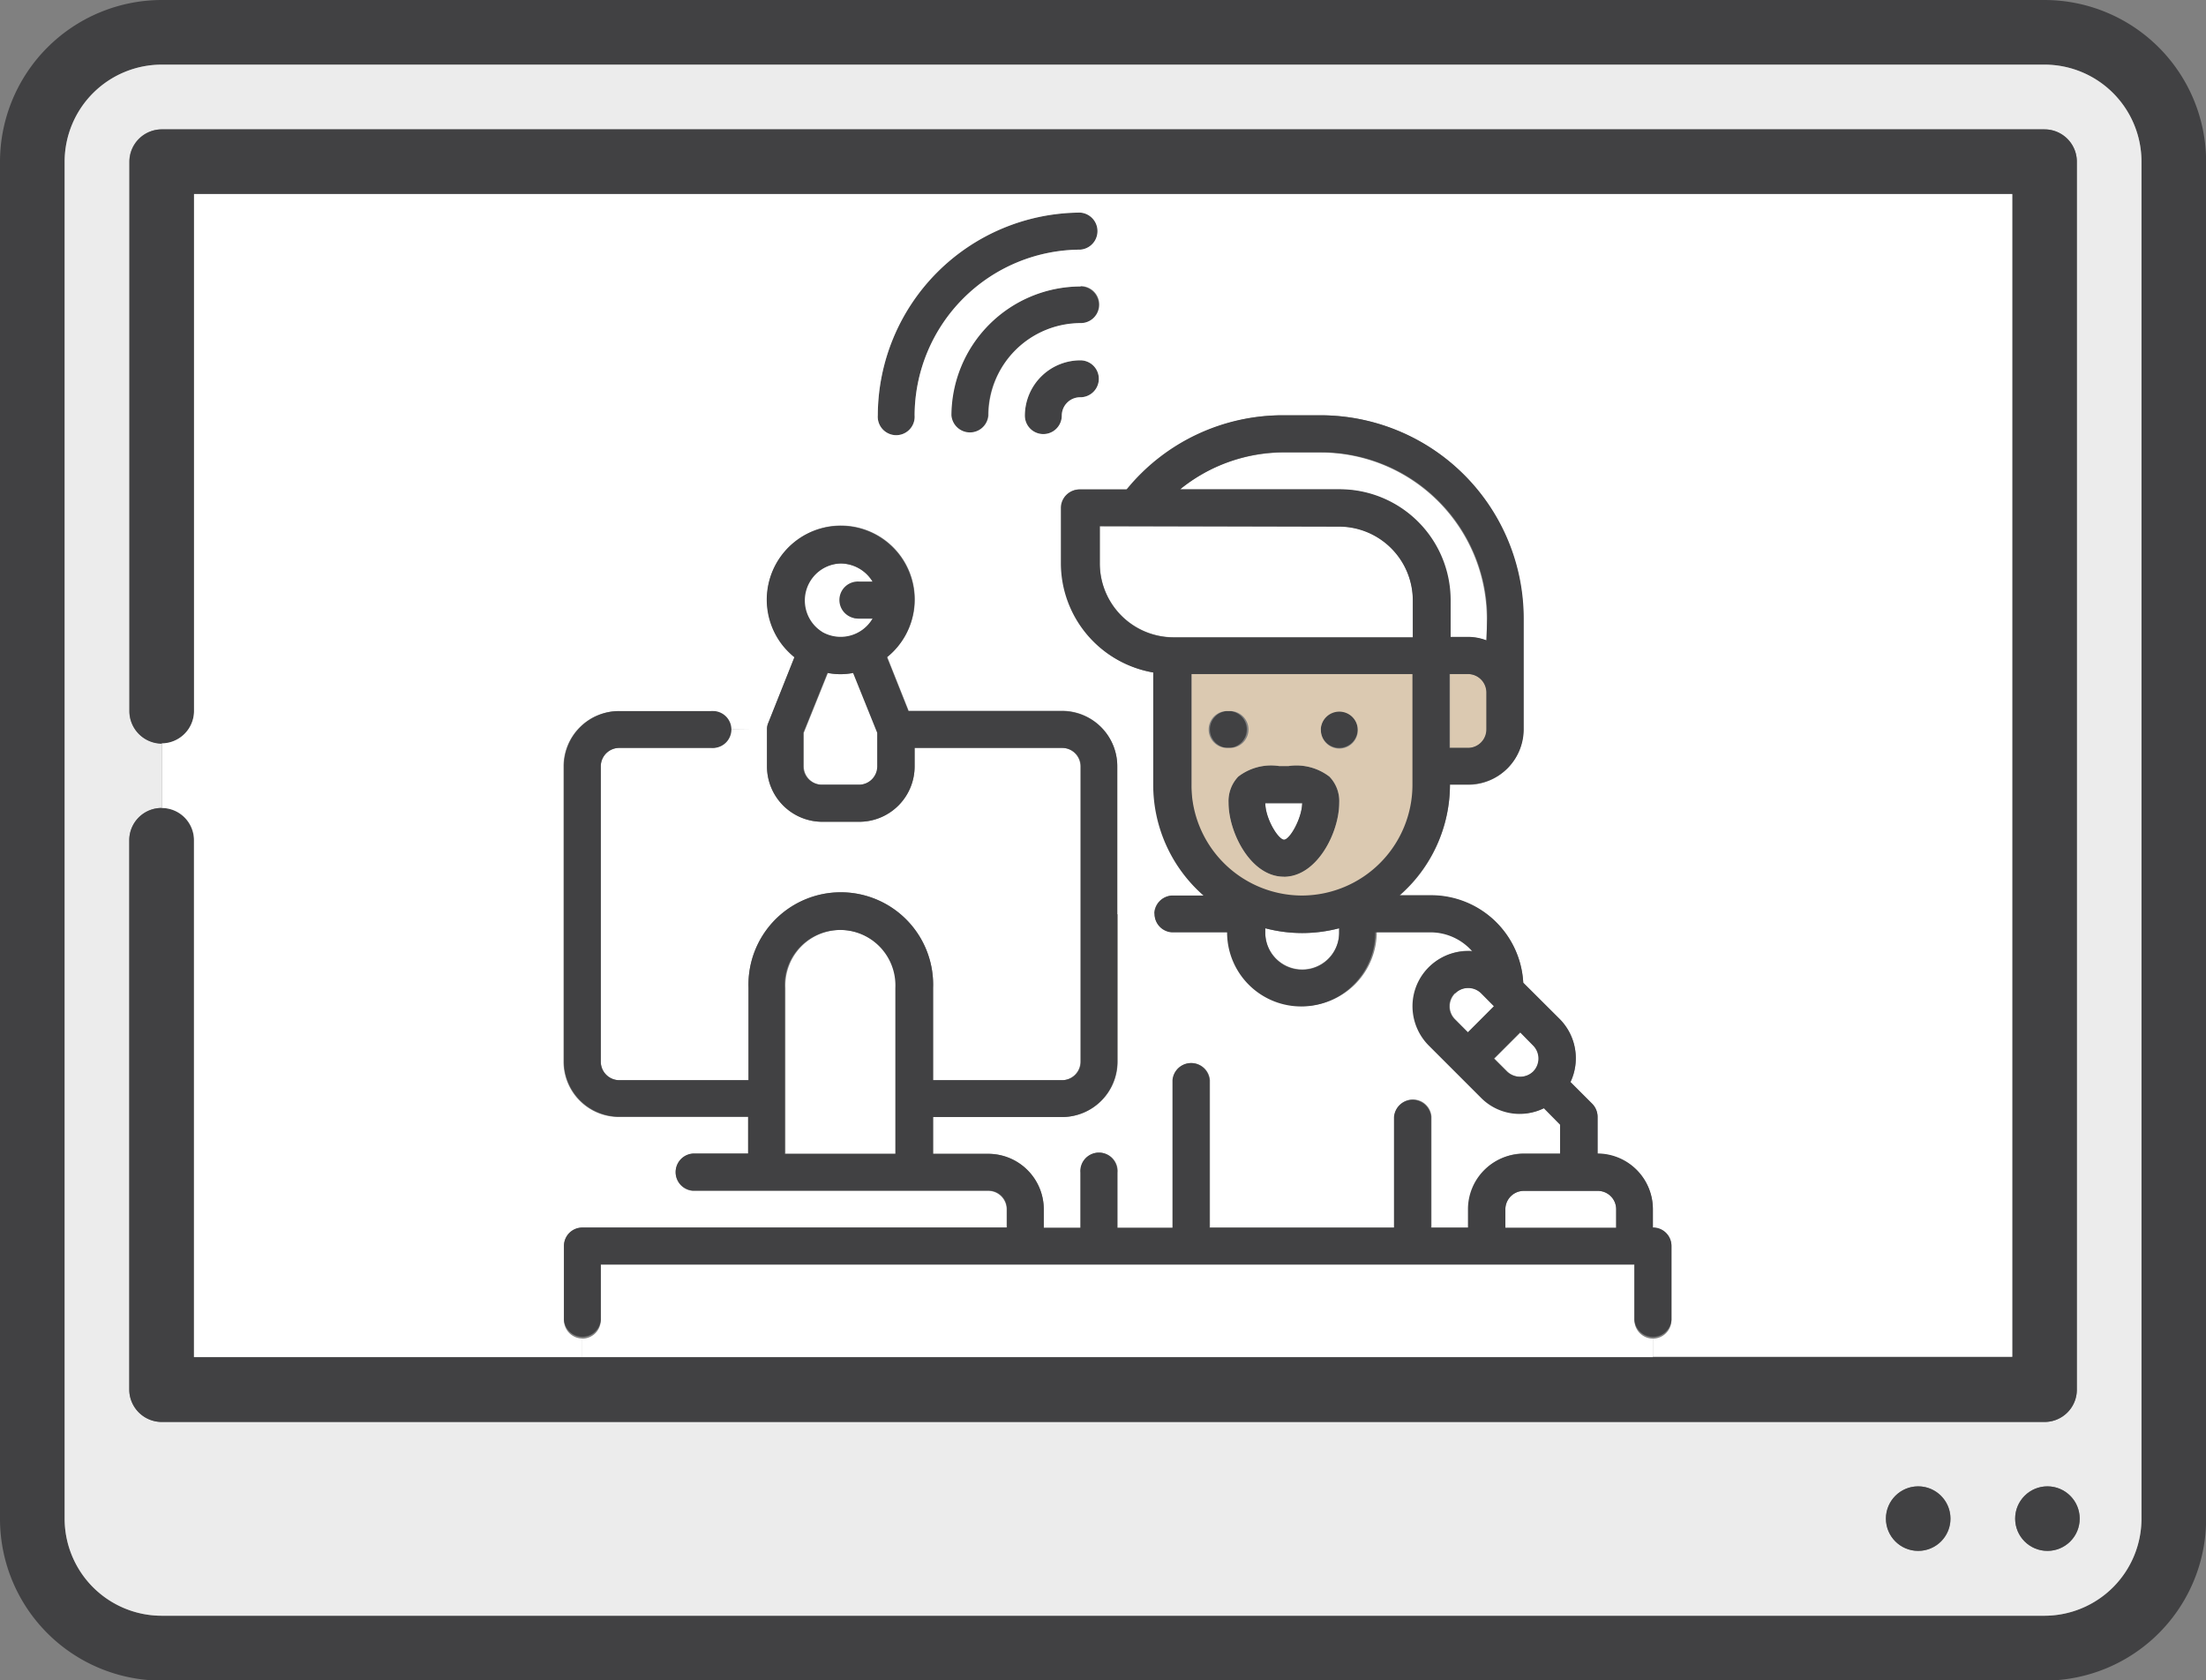 <svg id="圖層_1" data-name="圖層 1" xmlns="http://www.w3.org/2000/svg" viewBox="0 0 193.51 147.4"><rect x="0" y="0" width="193.51" height="147.4" fill="#808080" stroke="none"/><defs><style>.cls-1{fill:#414143;}.cls-2{fill:#ececec;}.cls-3{fill:#fff;}.cls-4{fill:#dbc9b1;}</style></defs><title>live_21</title><path class="cls-1" d="M839.75,830.75V949.81A14.18,14.18,0,0,1,825.58,964H660.42a14.19,14.19,0,0,1-14.19-14.16V830.75a14.21,14.21,0,0,1,14.19-14.18H825.58A14.19,14.19,0,0,1,839.75,830.75Zm-5.67,119.06V830.75a8.51,8.51,0,0,0-8.5-8.51H660.42a8.52,8.52,0,0,0-8.52,8.51V949.81a8.52,8.52,0,0,0,8.52,8.5H825.58A8.52,8.52,0,0,0,834.08,949.81Z" transform="translate(-646.23 -816.57)"/><path class="cls-2" d="M834.08,830.75V949.81a8.52,8.52,0,0,1-8.5,8.5H660.42a8.52,8.52,0,0,1-8.52-8.5V830.75a8.52,8.52,0,0,1,8.52-8.51H825.58A8.51,8.51,0,0,1,834.08,830.75Zm-5.67,107.72V830.75a2.83,2.83,0,0,0-2.83-2.83H660.42a2.84,2.84,0,0,0-2.85,2.83v48.18a2.85,2.85,0,0,0,2.83,2.85v5.67a2.83,2.83,0,0,0-2.83,2.83v48.19a2.85,2.85,0,0,0,2.85,2.84H825.58A2.83,2.83,0,0,0,828.41,938.47Zm.25,11.32a2.83,2.83,0,1,0-2.83,2.83A2.82,2.82,0,0,0,828.66,949.79Zm-11.33,0a2.83,2.83,0,1,0-2.83,2.83A2.82,2.82,0,0,0,817.33,949.79Z" transform="translate(-646.23 -816.57)"/><path class="cls-1" d="M660.4,887.45h0a2.83,2.83,0,0,1,2.83,2.83v45.34h159.5v-102H663.25v45.34a2.85,2.85,0,0,1-2.83,2.85h0a2.85,2.85,0,0,1-2.83-2.85V830.75a2.84,2.84,0,0,1,2.85-2.83H825.58a2.83,2.83,0,0,1,2.83,2.83V938.47a2.83,2.83,0,0,1-2.83,2.84H660.42a2.85,2.85,0,0,1-2.85-2.84V890.28A2.83,2.83,0,0,1,660.4,887.45Z" transform="translate(-646.23 -816.57)"/><circle class="cls-1" cx="179.6" cy="133.22" r="2.83"/><circle class="cls-1" cx="168.26" cy="133.22" r="2.83"/><path class="cls-3" d="M791.22,935.62H697.31V934a1.62,1.62,0,0,0,1.62-1.61v-4.87H789.6v4.87a1.63,1.63,0,0,0,1.62,1.61Z" transform="translate(-646.23 -816.57)"/><path class="cls-3" d="M788,922.66v1.62h-9.72v-1.62a1.62,1.62,0,0,1,1.62-1.62h6.48A1.61,1.61,0,0,1,788,922.66Z" transform="translate(-646.23 -816.57)"/><path class="cls-3" d="M778.47,910.58l-1.15-1.15,2.3-2.3,1.13,1.15a1.62,1.62,0,0,1,0,2.3,1.67,1.67,0,0,1-2.28,0Z" transform="translate(-646.23 -816.57)"/><path class="cls-4" d="M776.65,877.31v3.25a1.62,1.62,0,0,1-1.61,1.62h-1.62V875.7H775A1.62,1.62,0,0,1,776.65,877.31Z" transform="translate(-646.23 -816.57)"/><path class="cls-3" d="M773.89,903.7a1.62,1.62,0,0,1,2.3,0l1.13,1.14L775,907.13,773.89,906A1.61,1.61,0,0,1,773.89,903.7Z" transform="translate(-646.23 -816.57)"/><path class="cls-3" d="M770.17,869.23v3.24h-21a6.48,6.48,0,0,1-6.46-6.49v-3.23h21A6.48,6.48,0,0,1,770.17,869.23Z" transform="translate(-646.23 -816.57)"/><path class="cls-3" d="M762.09,856.27a14.59,14.59,0,0,1,14.56,14.58v1.92a4.42,4.42,0,0,0-1.61-.3h-1.62v-3.24a9.73,9.73,0,0,0-9.72-9.71h-14a14.48,14.48,0,0,1,9.13-3.25Z" transform="translate(-646.23 -816.57)"/><circle class="cls-1" cx="117.47" cy="63.99" r="1.62"/><path class="cls-3" d="M760.46,901.61a3.24,3.24,0,0,1-3.24-3.25V898a12.71,12.71,0,0,0,6.48,0v.41A3.24,3.24,0,0,1,760.46,901.61Z" transform="translate(-646.23 -816.57)"/><path class="cls-3" d="M758.84,890.28c-.52-.07-1.6-1.88-1.62-3.22.4,0,.79,0,1.19,0h.88c.37,0,.87,0,1.17,0C760.44,888.4,759.36,890.21,758.84,890.28Z" transform="translate(-646.23 -816.57)"/><path class="cls-1" d="M758.41,887c-.4,0-.79,0-1.19,0,0,1.34,1.1,3.15,1.62,3.22s1.6-1.88,1.62-3.22c-.3,0-.8,0-1.17,0Zm.43,6.48c-2.92,0-4.85-3.9-4.85-6.48a3.11,3.11,0,0,1,.85-2.3,4.71,4.71,0,0,1,3.58-.93h.84a4.75,4.75,0,0,1,3.58.93,3.08,3.08,0,0,1,.86,2.3C763.7,889.61,761.76,893.51,758.84,893.51Z" transform="translate(-646.23 -816.57)"/><circle class="cls-1" cx="107.75" cy="63.99" r="1.62"/><path class="cls-4" d="M754,882.18a1.62,1.62,0,1,0,0-3.23,1.62,1.62,0,1,0,0,3.23Zm8.1-1.62A1.62,1.62,0,1,0,763.7,879,1.62,1.62,0,0,0,762.09,880.56Zm-11.35,4.85V875.7h19.43v9.71a9.72,9.72,0,1,1-19.43,0ZM754,887c0,2.58,1.93,6.48,4.85,6.48s4.86-3.9,4.86-6.48a3.08,3.08,0,0,0-.86-2.3,4.75,4.75,0,0,0-3.58-.93h-.84a4.71,4.71,0,0,0-3.58.93A3.11,3.11,0,0,0,754,887Z" transform="translate(-646.23 -816.57)"/><path class="cls-3" d="M728.08,914.56h11.33a4.86,4.86,0,0,0,4.86-4.85v-13h3.24a1.61,1.61,0,0,0,1.61,1.61H754a6.48,6.48,0,1,0,13,0h4.86a4.89,4.89,0,0,1,3.62,1.67,4.83,4.83,0,0,0-5.23,4.41,4.89,4.89,0,0,0,1.41,3.85l2.29,2.29,2.28,2.28a4.76,4.76,0,0,0,5.52.93l1.43,1.45v2.55h-3.23a4.86,4.86,0,0,0-4.85,4.87v1.62H771.8v-9.72a1.63,1.63,0,0,0-3.25,0v9.72H752.37V911.33a1.63,1.63,0,0,0-3.25,0v12.95h-4.85v-4.85a1.62,1.62,0,1,0-3.23,0v4.85h-3.25v-1.62a4.87,4.87,0,0,0-4.85-4.87h-4.86Z" transform="translate(-646.23 -816.57)"/><path class="cls-3" d="M741,883.8v25.91a1.63,1.63,0,0,1-1.63,1.62H728.08v-8.1a8.1,8.1,0,1,0-16.19,0v8.1H700.56a1.63,1.63,0,0,1-1.63-1.62V883.8a1.62,1.62,0,0,1,1.63-1.62h8.08a1.64,1.64,0,0,0,1.64-1.62h3.23v3.24a4.86,4.86,0,0,0,4.85,4.86h3.25a4.86,4.86,0,0,0,4.85-4.86v-1.62h12.95A1.62,1.62,0,0,1,741,883.8Z" transform="translate(-646.23 -816.57)"/><path class="cls-1" d="M741,851.42a1.61,1.61,0,0,0-1.63,1.61,1.62,1.62,0,0,1-3.24,0,4.87,4.87,0,0,1,4.87-4.85,1.62,1.62,0,0,1,0,3.24Z" transform="translate(-646.23 -816.57)"/><path class="cls-1" d="M741,844.94a8.1,8.1,0,0,0-8.1,8.09,1.63,1.63,0,0,1-3.25,0A11.36,11.36,0,0,1,741,841.7a1.62,1.62,0,0,1,0,3.24Z" transform="translate(-646.23 -816.57)"/><path class="cls-1" d="M741,838.47A14.59,14.59,0,0,0,726.46,853a1.62,1.62,0,1,1-3.23,0A17.84,17.84,0,0,1,741,835.22a1.63,1.63,0,0,1,0,3.25Z" transform="translate(-646.23 -816.57)"/><path class="cls-3" d="M724.84,903.23v14.56h-9.71V903.23a4.86,4.86,0,1,1,9.71,0Z" transform="translate(-646.23 -816.57)"/><path class="cls-3" d="M723.23,880.86v2.94a1.62,1.62,0,0,1-1.62,1.61h-3.25a1.62,1.62,0,0,1-1.62-1.61v-2.94l2.12-5.26a5.68,5.68,0,0,0,2.25,0Z" transform="translate(-646.23 -816.57)"/><path class="cls-3" d="M720,869.23a1.62,1.62,0,0,0,1.62,1.62h1.17A3.24,3.24,0,1,1,720,866a3.3,3.3,0,0,1,2.79,1.64h-1.17A1.6,1.6,0,0,0,720,869.23Z" transform="translate(-646.23 -816.57)"/><path class="cls-3" d="M726.46,853A14.59,14.59,0,0,1,741,838.47a1.63,1.63,0,0,0,0-3.25A17.84,17.84,0,0,0,723.23,853a1.62,1.62,0,1,0,3.23,0ZM741,848.18a4.87,4.87,0,0,0-4.87,4.85,1.62,1.62,0,0,0,3.24,0,1.61,1.61,0,0,1,1.63-1.61,1.62,1.62,0,0,0,0-3.24Zm-30.76,32.38a1.62,1.62,0,0,0-1.64-1.61h-8.08a4.85,4.85,0,0,0-4.86,4.85v25.91a4.86,4.86,0,0,0,4.86,4.85h11.33v3.23H707a1.63,1.63,0,0,0,0,3.25h25.91a1.62,1.62,0,0,1,1.62,1.62v1.62H697.31a1.61,1.61,0,0,0-1.61,1.61v6.49a1.62,1.62,0,0,0,1.61,1.61v1.63H663.25V890.28a2.83,2.83,0,0,0-2.83-2.83h0v-5.67h0a2.85,2.85,0,0,0,2.83-2.85V833.59h159.5v102H791.22V934a1.63,1.63,0,0,0,1.63-1.61v-6.49a1.61,1.61,0,0,0-1.63-1.61v-1.62a4.87,4.87,0,0,0-4.85-4.87v-3.23a1.64,1.64,0,0,0-.48-1.15l-1.9-1.9a4.88,4.88,0,0,0-.94-5.52l-3.2-3.19a8.1,8.1,0,0,0-8.05-7.67H769a12.91,12.91,0,0,0,4.42-9.72H775a4.84,4.84,0,0,0,4.85-4.85v-9.71A17.83,17.83,0,0,0,762.09,853h-3.25a17.64,17.64,0,0,0-13.68,6.49H741a1.61,1.61,0,0,0-1.63,1.61V866a9.73,9.73,0,0,0,8.1,9.58v9.85a12.9,12.9,0,0,0,4.41,9.72h-2.8a1.62,1.62,0,0,0-1.61,1.62h-3.24v-13a4.85,4.85,0,0,0-4.86-4.85H725.94l-1.88-4.72a6.48,6.48,0,1,0-9.12-1,6.91,6.91,0,0,0,1,1L713.63,880a1.37,1.37,0,0,0-.12.6ZM741,841.7A11.36,11.36,0,0,0,729.69,853a1.63,1.63,0,0,0,3.25,0,8.1,8.1,0,0,1,8.1-8.09,1.62,1.62,0,0,0,0-3.24Z" transform="translate(-646.23 -816.57)"/><path class="cls-1" d="M788,924.28v-1.62a1.61,1.61,0,0,0-1.62-1.62h-6.48a1.62,1.62,0,0,0-1.62,1.62v1.62ZM718.34,872a3.25,3.25,0,0,0,4.44-1.18h-1.17a1.62,1.62,0,1,1,0-3.23h1.17A3.3,3.3,0,0,0,720,866a3.25,3.25,0,0,0-1.65,6Zm45.36,26.33V898a12.71,12.71,0,0,1-6.48,0v.41a3.24,3.24,0,1,0,6.48,0Zm-21-35.61V866a6.48,6.48,0,0,0,6.46,6.49h21v-3.24a6.48,6.48,0,0,0-6.47-6.48Zm34,8.1a14.59,14.59,0,0,0-14.56-14.58h-3.25a14.48,14.48,0,0,0-9.13,3.25h14a9.73,9.73,0,0,1,9.72,9.71v3.24H775a4.42,4.42,0,0,1,1.61.3ZM775,875.7h-1.62v6.48H775a1.62,1.62,0,0,0,1.61-1.62v-3.25A1.62,1.62,0,0,0,775,875.7Zm-14.58,19.43a9.72,9.72,0,0,0,9.71-9.72V875.7H750.74v9.71A9.72,9.72,0,0,0,760.46,895.13Zm18,15.45a1.67,1.67,0,0,0,2.28,0,1.62,1.62,0,0,0,0-2.3l-1.13-1.15-2.3,2.3Zm-4.58-6.88a1.61,1.61,0,0,0,0,2.29l1.15,1.14,2.28-2.29-1.13-1.14A1.62,1.62,0,0,0,773.89,903.7Zm-52.78-28.1a5.68,5.68,0,0,1-2.25,0l-2.12,5.26v2.94a1.62,1.62,0,0,0,1.62,1.61h3.25a1.62,1.62,0,0,0,1.62-1.61v-2.94Zm-6,27.63v14.56h9.71V903.23a4.86,4.86,0,1,0-9.71,0Zm56.67-4.87h-4.86a6.48,6.48,0,1,1-13,0h-4.87a1.62,1.62,0,0,1,0-3.23h2.8a12.9,12.9,0,0,1-4.41-9.72v-9.85a9.73,9.73,0,0,1-8.1-9.58v-4.85a1.61,1.61,0,0,1,1.63-1.61h4.12A17.64,17.64,0,0,1,758.84,853h3.25a17.83,17.83,0,0,1,17.8,17.82v9.71a4.84,4.84,0,0,1-4.85,4.85h-1.62a12.91,12.91,0,0,1-4.42,9.72h2.8a8.1,8.1,0,0,1,8.05,7.67l3.2,3.19a4.88,4.88,0,0,1,.94,5.52l1.9,1.9a1.64,1.64,0,0,1,.48,1.15v3.23a4.87,4.87,0,0,1,4.85,4.87v1.62a1.61,1.61,0,0,1,1.63,1.61v6.49a1.63,1.63,0,0,1-3.25,0v-4.87H698.93v4.87a1.62,1.62,0,0,1-3.23,0v-6.49a1.61,1.61,0,0,1,1.61-1.61h37.25v-1.62a1.62,1.62,0,0,0-1.62-1.62H707a1.63,1.63,0,0,1,0-3.25h4.86v-3.23H700.56a4.86,4.86,0,0,1-4.86-4.85V883.8a4.85,4.85,0,0,1,4.86-4.85h8.08a1.62,1.62,0,1,1,0,3.23h-8.08a1.62,1.62,0,0,0-1.63,1.62v25.91a1.63,1.63,0,0,0,1.63,1.62h11.33v-8.1a8.1,8.1,0,1,1,16.19,0v8.1h11.33a1.63,1.63,0,0,0,1.63-1.62V883.8a1.62,1.62,0,0,0-1.63-1.62H726.46v1.62a4.86,4.86,0,0,1-4.85,4.86h-3.25a4.86,4.86,0,0,1-4.85-4.86v-3.24a1.37,1.37,0,0,1,.12-.6l2.28-5.73a6.91,6.91,0,0,1-1-1,6.48,6.48,0,1,1,9.12,1l1.88,4.72h13.47a4.85,4.85,0,0,1,4.86,4.85v25.91a4.86,4.86,0,0,1-4.86,4.85H728.08v3.23h4.86a4.87,4.87,0,0,1,4.85,4.87v1.62H741v-4.85a1.62,1.62,0,1,1,3.23,0v4.85h4.85V911.33a1.63,1.63,0,0,1,3.25,0v12.95h16.18v-9.72a1.63,1.63,0,0,1,3.25,0v9.72H775v-1.62a4.86,4.86,0,0,1,4.85-4.87h3.23v-2.55l-1.43-1.45a4.76,4.76,0,0,1-5.52-.93l-2.28-2.28-2.29-2.29a4.89,4.89,0,0,1-1.41-3.85,4.83,4.83,0,0,1,5.23-4.41A4.89,4.89,0,0,0,771.8,898.36Z" transform="translate(-646.23 -816.57)"/></svg>